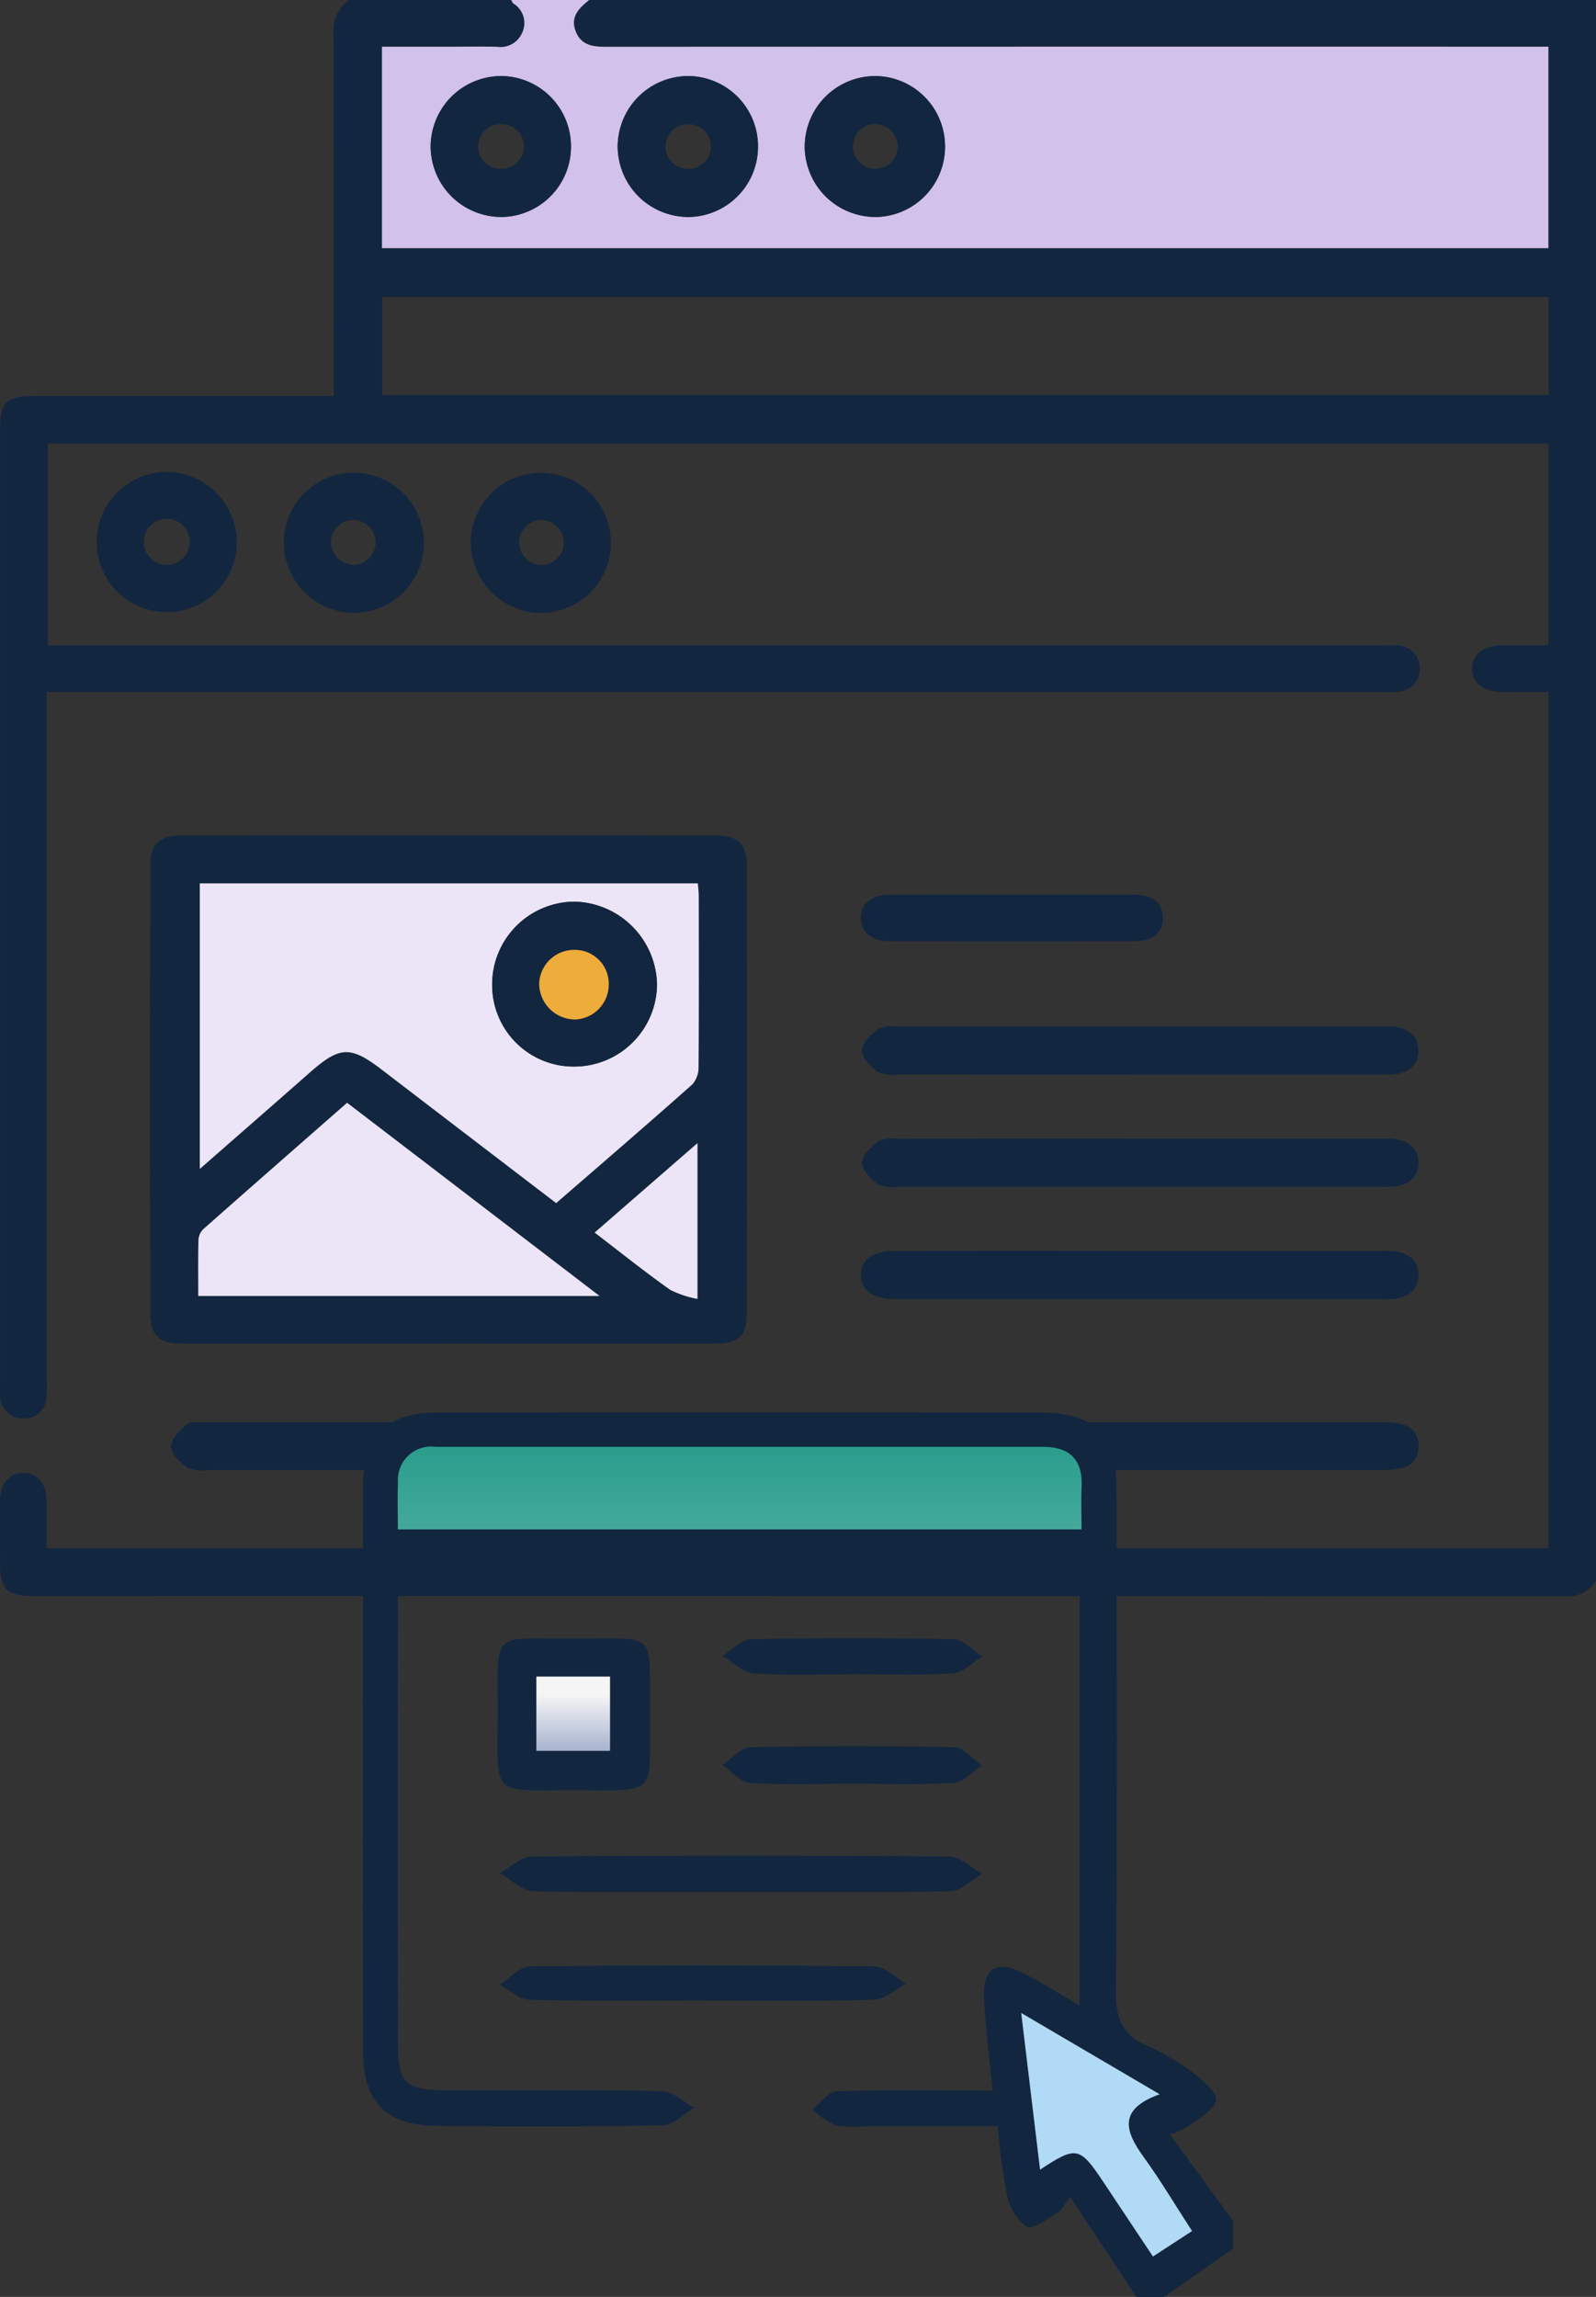 <svg xmlns="http://www.w3.org/2000/svg" xmlns:xlink="http://www.w3.org/1999/xlink" width="125.294" height="180.268" viewBox="0 0 125.294 180.268">
  <rect x="0" y="0" width="125.294" height="180.268" fill="#333333" stroke="none"/>
  <defs>
    <clipPath id="clip-path">
      <rect id="Rectángulo_52593" data-name="Rectángulo 52593" width="125.294" height="125.279" fill="#12263f"/>
    </clipPath>
    <clipPath id="clip-path-2">
      <rect id="Rectángulo_52595" data-name="Rectángulo 52595" width="68.313" height="69.417" fill="#12263f"/>
    </clipPath>
    <linearGradient id="linear-gradient" x1="0.5" x2="0.5" y2="1" gradientUnits="objectBoundingBox">
      <stop offset="0" stop-color="#2a9d8d"/>
      <stop offset="1" stop-color="#43a99b"/>
    </linearGradient>
    <linearGradient id="linear-gradient-2" x1="0.5" x2="0.5" y2="1" gradientUnits="objectBoundingBox">
      <stop offset="0" stop-color="#f5f5f5"/>
      <stop offset="0.25" stop-color="#f5f5f5"/>
      <stop offset="1" stop-color="#a7b3cf"/>
    </linearGradient>
  </defs>
  <g id="Grupo_175154" data-name="Grupo 175154" transform="translate(-265.294 -4376.085)">
    <g id="Grupo_171283" data-name="Grupo 171283" transform="translate(265.294 4376.085)">
      <g id="Grupo_171282" data-name="Grupo 171282" clip-path="url(#clip-path)">
        <path id="Trazado_212340" data-name="Trazado 212340" d="M125.294,124.043a2.64,2.64,0,0,1-2.581,1.237q-60.076-.032-120.151-.019c-2,0-2.551-.543-2.556-2.517,0-1.672-.014-3.344,0-5.015.014-1.32.746-2.143,1.845-2.13s1.791.834,1.808,2.169c.015,1.219,0,2.438,0,3.745H121.552V54.31c-1.165,0-2.3,0-3.426,0-1.653,0-2.534-.626-2.557-1.8s.876-1.853,2.5-1.858c1.135,0,2.271,0,3.482,0V34.8H3.763V50.649h104.66c.448,0,.9-.025,1.345.018a1.757,1.757,0,0,1,1.687,1.771,1.782,1.782,0,0,1-1.725,1.854c-.445.04-.9.016-1.345.016H3.667v1.531q0,26.3,0,52.6a9.267,9.267,0,0,1-.02,1.222,1.712,1.712,0,0,1-1.773,1.661,1.764,1.764,0,0,1-1.855-1.707c-.031-.324-.013-.652-.013-.978q0-37.432,0-74.864c0-2.224.482-2.7,2.742-2.7H26.208v-1.55c0-8.93.014-17.86-.017-26.79A2.922,2.922,0,0,1,27.409,0H40.134c.061.1.1.223.186.285a1.787,1.787,0,0,1,.686,2.264,1.852,1.852,0,0,1-1.981,1.125c-1.1-.035-2.2-.008-3.3-.008H29.986V19.477h91.571V3.666h-1.51q-36.217,0-72.435.008c-1.039,0-1.978-.091-2.416-1.214C44.747,1.3,45.47.636,46.252,0h79.042ZM121.579,23.312H30.014V31h91.565Z" transform="translate(0)" fill="#12263f"/>
        <path id="Trazado_212341" data-name="Trazado 212341" d="M138.59,0c-.781.636-1.505,1.3-1.055,2.459.438,1.123,1.377,1.215,2.416,1.214q36.218-.016,72.435-.008h1.51V19.477H122.325V3.666h5.735c1.1,0,2.2-.027,3.3.008a1.852,1.852,0,0,0,1.981-1.125,1.787,1.787,0,0,0-.686-2.264c-.086-.062-.125-.188-.186-.285Zm-1.428,11.471a5.517,5.517,0,0,0-5.511-5.5,5.63,5.63,0,0,0-5.507,5.559,5.627,5.627,0,0,0,5.563,5.5,5.515,5.515,0,0,0,5.456-5.557m14.683.012a5.516,5.516,0,0,0-5.5-5.515,5.629,5.629,0,0,0-5.52,5.547,5.626,5.626,0,0,0,5.551,5.514,5.515,5.515,0,0,0,5.468-5.545m14.683-.014a5.518,5.518,0,0,0-5.513-5.5,5.629,5.629,0,0,0-5.505,5.561,5.627,5.627,0,0,0,5.565,5.5,5.515,5.515,0,0,0,5.454-5.559" transform="translate(-92.339)" fill="#d2c1eb"/>
        <path id="Trazado_212342" data-name="Trazado 212342" d="M71.441,307.372q-10.4,0-20.8,0c-1.865,0-2.529-.627-2.53-2.465q-.014-17.493,0-34.985c0-1.771.685-2.422,2.455-2.423q20.983-.005,41.967,0c1.709,0,2.393.626,2.4,2.348q.027,17.615,0,35.23c0,1.693-.7,2.292-2.442,2.293q-10.522.007-21.045,0m8.535-11.026c3.637-3.155,7.189-6.212,10.694-9.322a2.045,2.045,0,0,0,.484-1.385c.036-4.443.023-8.885.018-13.328,0-.352-.047-.7-.073-1.058h-39.1v22.412c2.986-2.615,5.808-5.074,8.616-7.548,2.389-2.1,3.2-2.137,5.71-.215,4.527,3.468,9.059,6.93,13.654,10.445m-28.1,7.288H83.384l-19.82-15.165c-3.788,3.32-7.555,6.614-11.3,9.93a1.286,1.286,0,0,0-.368.844c-.037,1.422-.017,2.846-.017,4.39m31.117-4.978c2.038,1.559,3.94,3.084,5.927,4.491a7.925,7.925,0,0,0,2.148.716V291.636l-8.075,7.02" transform="translate(-36.311 -201.922)" fill="#12263f"/>
        <path id="Trazado_212343" data-name="Trazado 212343" d="M103.627,459.073q-22.937,0-45.873-.006a3.31,3.31,0,0,1-1.671-.175c-.575-.379-1.286-1.056-1.309-1.631s.644-1.279,1.172-1.739c.3-.264.931-.208,1.413-.208q46.363-.012,92.725,0a4.989,4.989,0,0,1,1.324.158,1.641,1.641,0,0,1,1.284,1.828,1.6,1.6,0,0,1-1.373,1.629,8.614,8.614,0,0,1-1.7.138q-23,.011-46,.006" transform="translate(-41.347 -343.696)" fill="#12263f"/>
        <path id="Trazado_212344" data-name="Trazado 212344" d="M297.952,328.626h18.715c.367,0,.736-.021,1.1.014,1.29.126,1.981.8,1.976,1.885s-.7,1.743-2,1.864c-.324.03-.652.012-.978.012q-18.9,0-37.8-.007a3.129,3.129,0,0,1-1.661-.205c-.561-.4-1.244-1.112-1.24-1.686s.7-1.257,1.262-1.673a2.838,2.838,0,0,1,1.541-.2q9.541-.017,19.082-.007" transform="translate(-208.393 -248.063)" fill="#12263f"/>
        <path id="Trazado_212345" data-name="Trazado 212345" d="M297.834,364.556h18.838c.367,0,.736-.021,1.1.015,1.289.127,1.979.8,1.971,1.889s-.708,1.74-2,1.86c-.324.03-.652.011-.978.011q-18.9,0-37.8-.007a3.119,3.119,0,0,1-1.661-.206c-.56-.4-1.241-1.115-1.236-1.689s.707-1.255,1.266-1.67a2.842,2.842,0,0,1,1.541-.2q9.48-.017,18.96-.007" transform="translate(-208.393 -275.186)" fill="#12263f"/>
        <path id="Trazado_212346" data-name="Trazado 212346" d="M297.545,400.494h18.96a8.469,8.469,0,0,1,1.1.028c1.209.16,1.853.833,1.84,1.885s-.668,1.691-1.891,1.839a8.169,8.169,0,0,1-.978.022H278.534c-.122,0-.245,0-.367,0-1.583-.035-2.514-.749-2.495-1.913s.943-1.855,2.546-1.858q9.663-.014,19.327,0" transform="translate(-208.094 -302.315)" fill="#12263f"/>
        <path id="Trazado_212347" data-name="Trazado 212347" d="M41.978,156.692a5.5,5.5,0,1,1-5.437-5.592,5.545,5.545,0,0,1,5.437,5.592m-3.692-.078a1.807,1.807,0,1,0-1.79,1.774,1.813,1.813,0,0,0,1.79-1.774" transform="translate(-23.387 -114.059)" fill="#12263f"/>
        <path id="Trazado_212348" data-name="Trazado 212348" d="M90.878,156.578a5.5,5.5,0,1,1,5.449,5.581,5.545,5.545,0,0,1-5.449-5.581m5.479,1.807a1.758,1.758,0,1,0-1.787-1.777,1.812,1.812,0,0,0,1.787,1.777" transform="translate(-68.6 -114.057)" fill="#12263f"/>
        <path id="Trazado_212349" data-name="Trazado 212349" d="M150.774,156.627a5.5,5.5,0,1,1,5.507,5.526,5.553,5.553,0,0,1-5.507-5.526m5.508-1.766a1.758,1.758,0,1,0,1.8,1.768,1.815,1.815,0,0,0-1.8-1.768" transform="translate(-113.814 -114.048)" fill="#12263f"/>
        <path id="Trazado_212350" data-name="Trazado 212350" d="M287.56,286.4c3.18,0,6.36-.006,9.54,0,1.481,0,2.257.628,2.278,1.786.023,1.216-.775,1.878-2.317,1.879q-9.54.009-19.08,0c-1.425,0-2.289-.686-2.319-1.794-.031-1.143.864-1.867,2.358-1.871,3.18-.009,6.36,0,9.54,0" transform="translate(-208.086 -216.192)" fill="#12263f"/>
        <path id="Trazado_212351" data-name="Trazado 212351" d="M148.92,29.848a5.515,5.515,0,0,1-5.456,5.557,5.53,5.53,0,1,1-.055-11.06,5.517,5.517,0,0,1,5.511,5.5m-3.7.058a1.743,1.743,0,0,0-1.749-1.783,1.755,1.755,0,1,0-.06,3.508,1.747,1.747,0,0,0,1.809-1.726" transform="translate(-104.097 -18.377)" fill="#12263f"/>
        <path id="Trazado_212352" data-name="Trazado 212352" d="M208.816,29.861a5.515,5.515,0,0,1-5.468,5.545,5.53,5.53,0,1,1-.031-11.06,5.516,5.516,0,0,1,5.5,5.515m-3.7.045a1.743,1.743,0,0,0-1.749-1.782,1.755,1.755,0,1,0-.059,3.509,1.747,1.747,0,0,0,1.808-1.726" transform="translate(-149.31 -18.378)" fill="#12263f"/>
        <path id="Trazado_212353" data-name="Trazado 212353" d="M268.712,29.844a5.515,5.515,0,0,1-5.454,5.558,5.53,5.53,0,1,1-.06-11.06,5.518,5.518,0,0,1,5.513,5.5m-5.337-1.719a1.755,1.755,0,1,0-.287,3.5,1.755,1.755,0,1,0,.287-3.5" transform="translate(-194.523 -18.375)" fill="#12263f"/>
        <path id="Trazado_212354" data-name="Trazado 212354" d="M91.959,307.915c-4.6-3.515-9.127-6.977-13.654-10.445-2.509-1.922-3.322-1.889-5.71.215-2.809,2.474-5.63,4.933-8.616,7.548V282.821h39.1c.025.354.073.706.073,1.058,0,4.443.018,8.886-.018,13.328a2.047,2.047,0,0,1-.484,1.386c-3.5,3.11-7.057,6.167-10.694,9.322M93.41,297.2a6.5,6.5,0,0,0,6.464-6.449,6.639,6.639,0,0,0-6.475-6.492,6.5,6.5,0,0,0-6.467,6.565A6.4,6.4,0,0,0,93.41,297.2" transform="translate(-48.295 -213.491)" fill="#ece5f7"/>
        <path id="Trazado_212355" data-name="Trazado 212355" d="M63.475,368.221c0-1.544-.02-2.968.017-4.391a1.284,1.284,0,0,1,.368-.844c3.748-3.316,7.515-6.61,11.3-9.93l19.82,15.165Z" transform="translate(-47.911 -266.509)" fill="#ece5f7"/>
        <path id="Trazado_212356" data-name="Trazado 212356" d="M190.43,372.993l8.075-7.02V378.2a7.924,7.924,0,0,1-2.148-.716c-1.987-1.407-3.889-2.932-5.927-4.491" transform="translate(-143.749 -276.259)" fill="#ece5f7"/>
        <path id="Trazado_212363" data-name="Trazado 212363" d="M164.089,301.607a6.4,6.4,0,0,1-6.479-6.377,6.5,6.5,0,0,1,6.467-6.565,6.638,6.638,0,0,1,6.475,6.492,6.5,6.5,0,0,1-6.464,6.449m2.674-6.453a2.659,2.659,0,0,0-2.691-2.7,2.745,2.745,0,0,0-2.77,2.662,2.833,2.833,0,0,0,2.787,2.8,2.745,2.745,0,0,0,2.673-2.76" transform="translate(-118.974 -217.903)" fill="#12263f"/>
        <path id="Trazado_212364" data-name="Trazado 212364" d="M178.132,306.821a2.745,2.745,0,0,1-2.673,2.76,2.833,2.833,0,0,1-2.787-2.8,2.745,2.745,0,0,1,2.77-2.662,2.659,2.659,0,0,1,2.691,2.7" transform="translate(-130.343 -229.57)" fill="#eeac3a"/>
      </g>
    </g>
    <g id="Grupo_171285" data-name="Grupo 171285" transform="translate(293.784 4486.937)">
      <g id="Grupo_171284" data-name="Grupo 171284" transform="translate(0 0)" clip-path="url(#clip-path-2)">
        <path id="Trazado_212365" data-name="Trazado 212365" d="M60.721,69.416l-5.2-7.84c-.429.549-.637,1.018-1,1.235-.788.473-1.948,1.354-2.418,1.095A4.1,4.1,0,0,1,50.558,61.4a51.049,51.049,0,0,1-.718-5.384c-3.524,0-6.929,0-10.334,0a8.823,8.823,0,0,1-2.424-.074A6.737,6.737,0,0,1,35.306,54.7c.619-.5,1.225-1.4,1.86-1.419,3.957-.132,7.921-.067,12.265-.067-.243-2.509-.537-4.787-.664-7.074-.144-2.6.983-3.263,3.31-2.022,1.327.708,2.606,1.5,4.189,2.425V12.454H2.883c-.052.861-.14,1.65-.14,2.44q-.014,17.211,0,34.423c0,3.384.519,3.876,3.95,3.882,5.6.01,11.2-.054,16.8.065.845.018,1.673.857,2.508,1.316-.814.477-1.62,1.352-2.443,1.368-5.96.117-11.924.118-17.885.038C1.834,55.933.023,54.066.017,50.278q-.034-22.226,0-44.452C.02,1.852,1.857.015,5.806.011q23.714-.024,47.428,0c4.17,0,5.915,1.716,5.924,5.931.028,13.191.067,26.382-.045,39.573-.018,2.114.573,3.363,2.478,4.2a19.177,19.177,0,0,1,3.715,2.208c.73.547,1.828,1.608,1.675,2.1-.253.81-1.363,1.375-2.157,1.983a8.181,8.181,0,0,1-1.457.67l4.946,6.776V65.62l-5.423,3.8ZM56.414,9.179c0-1.319-.039-2.312.008-3.3.1-2.151-.89-3.185-3.043-3.184q-23.837.011-47.673,0A2.607,2.607,0,0,0,2.754,5.472c-.051,1.22-.009,2.444-.009,3.708Zm8.678,55.065c-1.343-2.068-2.493-4-3.808-5.818-1.459-2.014-2.022-3.738,1.263-4.917L51.679,47.127l1.48,12.3c2.829-1.878,3.112-1.82,4.936.913,1.292,1.937,2.579,3.878,3.927,5.9l3.07-2" transform="translate(0 0)" fill="#12263f"/>
        <path id="Trazado_212366" data-name="Trazado 212366" d="M25.5,32.441c6.3.063,5.793-.768,5.8,5.781,0,6.781.6,6.126-6.045,6.123-6.49,0-5.926.65-5.917-5.958.009-6.808-.625-5.869,6.167-5.946m2.66,3H22.375v5.828h5.782Z" transform="translate(-8.757 -14.706)" fill="#12263f"/>
        <path id="Trazado_212367" data-name="Trazado 212367" d="M38.531,66.487c-5.413,0-10.827.068-16.237-.066-.894-.022-1.766-.93-2.647-1.429.851-.454,1.7-1.3,2.553-1.3q16.373-.134,32.746,0c.86.008,1.713.879,2.57,1.349-.825.483-1.641,1.364-2.477,1.383-5.5.125-11,.065-16.507.066" transform="translate(-8.908 -28.846)" fill="#12263f"/>
        <path id="Trazado_212368" data-name="Trazado 212368" d="M35.749,82.152c-4.6,0-9.2.057-13.792-.056-.777-.02-1.536-.777-2.3-1.193.789-.5,1.573-1.417,2.367-1.426q13.522-.153,27.045,0c.833.009,1.656.891,2.483,1.368-.849.437-1.687,1.227-2.548,1.252-4.414.128-8.833.06-13.251.059" transform="translate(-8.911 -36)" fill="#12263f"/>
        <path id="Trazado_212369" data-name="Trazado 212369" d="M61.636,50.863c-2.615,0-5.238.107-7.84-.069-.747-.05-1.439-.921-2.156-1.416.738-.482,1.467-1.365,2.215-1.382q7.977-.18,15.958,0c.745.017,1.469.935,2.2,1.436-.754.476-1.486,1.313-2.267,1.362-2.694.171-5.406.066-8.112.065" transform="translate(-23.413 -21.721)" fill="#12263f"/>
        <path id="Trazado_212370" data-name="Trazado 212370" d="M61.9,35.242c-2.612,0-5.233.115-7.832-.066-.837-.058-1.621-.9-2.429-1.38.746-.453,1.483-1.283,2.237-1.3q7.969-.17,15.941,0c.747.017,1.474.883,2.21,1.357-.764.461-1.5,1.268-2.295,1.319-2.6.169-5.221.063-7.833.064" transform="translate(-23.413 -14.696)" fill="#12263f"/>
        <path id="Trazado_212371" data-name="Trazado 212371" d="M58.678,11.414H5.009c0-1.263-.042-2.488.009-3.708A2.608,2.608,0,0,1,7.969,4.934q23.836,0,47.673,0c2.154,0,3.147,1.033,3.043,3.184-.048.989-.008,1.982-.008,3.3" transform="translate(-2.264 -2.235)" fill="url(#linear-gradient)"/>
        <path id="Trazado_212372" data-name="Trazado 212372" d="M107.96,103.336l-3.07,2c-1.347-2.026-2.635-3.967-3.927-5.9-1.824-2.733-2.107-2.791-4.936-.913l-1.48-12.3L105.415,92.6c-3.286,1.179-2.723,2.9-1.263,4.917,1.315,1.815,2.465,3.75,3.808,5.818" transform="translate(-42.867 -39.092)" fill="#b1daf6"/>
        <rect id="Rectángulo_52594" data-name="Rectángulo 52594" width="5.782" height="5.828" transform="translate(13.618 20.73)" fill="url(#linear-gradient-2)"/>
      </g>
    </g>
  </g>
</svg>
